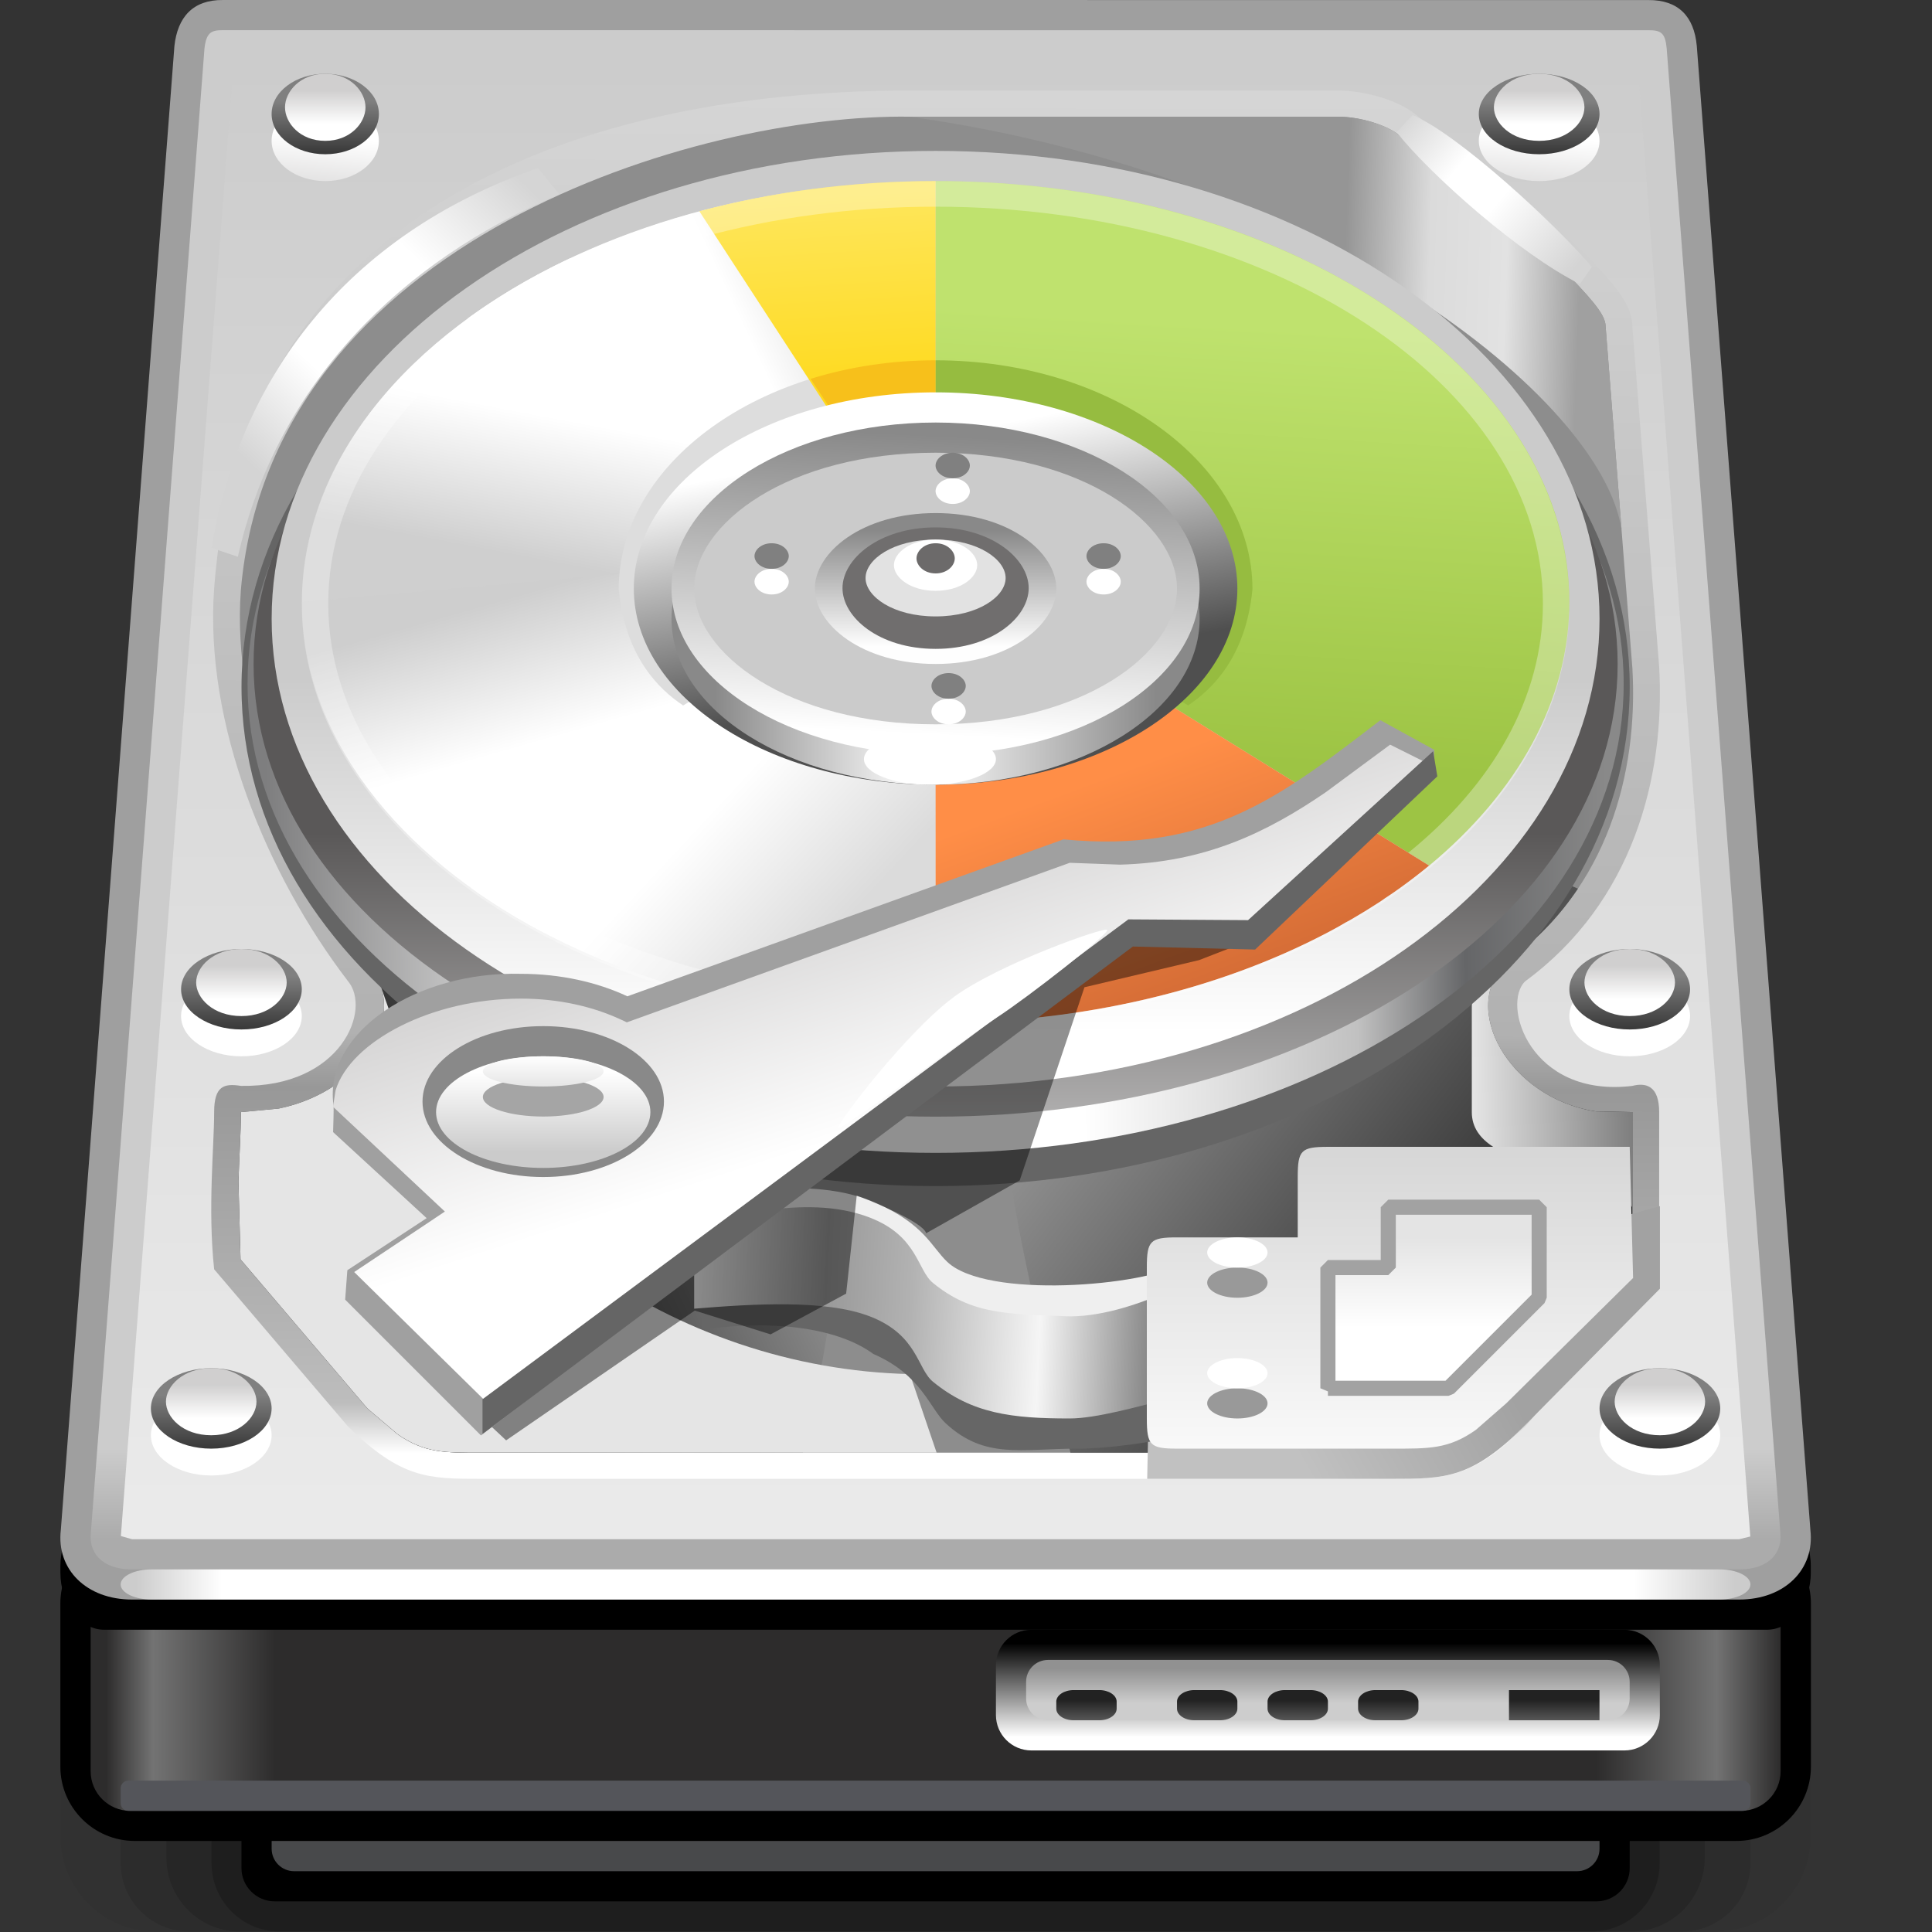 <?xml version="1.0" encoding="UTF-8" standalone="no"?>
<!-- Created with Inkscape (http://www.inkscape.org/) -->

<svg
   xmlns:dc="http://purl.org/dc/elements/1.1/"
   xmlns:cc="http://creativecommons.org/ns#"
   xmlns:rdf="http://www.w3.org/1999/02/22-rdf-syntax-ns#"
   xmlns:svg="http://www.w3.org/2000/svg"
   xmlns="http://www.w3.org/2000/svg"
   xmlns:sodipodi="http://sodipodi.sourceforge.net/DTD/sodipodi-0.dtd"
   xmlns:inkscape="http://www.inkscape.org/namespaces/inkscape"
   width="64"
   height="64"
   id="svg2"
   version="1.1"
   inkscape:version="0.48.3.1 r9886"
   sodipodi:docname="64.svg">
  <rect width="100%" height="100%" fill="#333333" stroke="none"/>
  <defs
     id="defs4">
    <linearGradient
       gradientTransform="matrix(0,-1,1,0,14.55,21.749)"
       y2="0"
       x2="0.75"
       y1="0"
       x1="0"
       gradientUnits="userSpaceOnUse"
       id="LinearGradient_54-6">
      <stop
         id="stop78981"
         stop-color="#ffffff"
         offset="0" />
      <stop
         id="stop78983"
         stop-color="#e5e5e5"
         offset="1" />
    </linearGradient>
    <linearGradient
       gradientTransform="matrix(0,-1,1,0,14.044,21.353)"
       y2="0"
       x2="1.984"
       y1="0"
       x1="0"
       gradientUnits="userSpaceOnUse"
       id="LinearGradient_53-9">
      <stop
         id="stop78976"
         stop-color="#ffffff"
         offset="0" />
      <stop
         id="stop78978"
         stop-color="#cbcbcb"
         offset="1" />
    </linearGradient>
    <linearGradient
       gradientTransform="translate(22.978,20.127)"
       y2="5.663"
       x2="-1.837"
       y1="0"
       x1="0"
       gradientUnits="userSpaceOnUse"
       id="LinearGradient_52-2">
      <stop
         id="stop78971"
         stop-color="#ffffff"
         offset="0" />
      <stop
         id="stop78973"
         stop-color="#d7d6d6"
         offset="1" />
    </linearGradient>
    <linearGradient
       gradientTransform="matrix(0.375,-0.927,0.937,0.351,27.772,28.198)"
       y2="0"
       x2="7.047"
       y1="0"
       x1="0"
       gradientUnits="userSpaceOnUse"
       id="LinearGradient_51-9">
      <stop
         id="stop78966"
         stop-color="#ff8e47"
         offset="0" />
      <stop
         id="stop78968"
         stop-color="#ce6733"
         offset="1" />
    </linearGradient>
    <linearGradient
       gradientTransform="matrix(0.375,-0.927,0.937,0.351,27.772,28.198)"
       y2="0"
       x2="7.047"
       y1="0"
       x1="0"
       gradientUnits="userSpaceOnUse"
       id="LinearGradient_50-9">
      <stop
         id="stop78961"
         stop-color="#ff8e47"
         offset="0" />
      <stop
         id="stop78963"
         stop-color="#ce6733"
         offset="1" />
    </linearGradient>
    <linearGradient
       gradientTransform="matrix(0,-1,1,0,24.001,34.817)"
       y2="0"
       x2="2.887"
       y1="0"
       x1="0"
       gradientUnits="userSpaceOnUse"
       id="LinearGradient_49-5">
      <stop
         id="stop78956"
         stop-color="#898989"
         offset="0" />
      <stop
         id="stop78958"
         stop-color="#fefefe"
         offset="1" />
    </linearGradient>
    <linearGradient
       gradientTransform="matrix(0.061,0.998,-0.999,0.05,25.374,29.661)"
       y2="0"
       x2="7.439"
       y1="0"
       x1="0"
       gradientUnits="userSpaceOnUse"
       id="LinearGradient_48-8">
      <stop
         id="stop78951"
         stop-color="#ffffff"
         offset="0" />
      <stop
         id="stop78953"
         stop-color="#898989"
         offset="1" />
    </linearGradient>
    <linearGradient
       gradientTransform="translate(18.507,31.386)"
       y2="0"
       x2="10.987"
       y1="0"
       x1="0"
       gradientUnits="userSpaceOnUse"
       id="LinearGradient_47-7">
      <stop
         id="stop78944"
         stop-color="#898989"
         offset="0" />
      <stop
         id="stop78946"
         stop-color="#ffffff"
         offset="0.461" />
      <stop
         id="stop78948"
         stop-color="#898989"
         offset="1" />
    </linearGradient>
    <linearGradient
       gradientTransform="matrix(0.235,-0.972,0.983,0.19,22.791,36.925)"
       y2="0"
       x2="6.082"
       y1="0"
       x1="0"
       gradientUnits="userSpaceOnUse"
       id="LinearGradient_46-21">
      <stop
         id="stop78939"
         stop-color="#ffffff"
         offset="0" />
      <stop
         id="stop78941"
         stop-color="#4f4f4f"
         offset="1" />
    </linearGradient>
    <linearGradient
       gradientTransform="matrix(0.066,-0.998,0.998,0.06,21.801,43.149)"
       y2="0"
       x2="5.589"
       y1="0"
       x1="0"
       gradientUnits="userSpaceOnUse"
       id="LinearGradient_45-22">
      <stop
         id="stop78934"
         stop-color="#fee65b"
         offset="0" />
      <stop
         id="stop78936"
         stop-color="#fed816"
         offset="1" />
    </linearGradient>
    <linearGradient
       gradientTransform="matrix(0.378,-0.926,0.938,0.347,27.665,28.506)"
       y2="0"
       x2="6.781"
       y1="0"
       x1="0"
       gradientUnits="userSpaceOnUse"
       id="LinearGradient_44-5">
      <stop
         id="stop78929"
         stop-color="#ff8e47"
         offset="0" />
      <stop
         id="stop78931"
         stop-color="#ce6733"
         offset="1" />
    </linearGradient>
    <linearGradient
       gradientTransform="matrix(-0.068,-0.998,0.998,-0.061,30.23,40.012)"
       y2="0"
       x2="10.833"
       y1="0"
       x1="0"
       gradientUnits="userSpaceOnUse"
       id="LinearGradient_43-8">
      <stop
         id="stop78924"
         stop-color="#bfe26e"
         offset="0" />
      <stop
         id="stop78926"
         stop-color="#9dc444"
         offset="1" />
    </linearGradient>
    <linearGradient
       gradientTransform="matrix(-0.763,0.646,-0.683,-0.732,23.634,27.11)"
       y2="0"
       x2="4.321"
       y1="0"
       x1="0"
       gradientUnits="userSpaceOnUse"
       id="LinearGradient_42-6">
      <stop
         id="stop78919"
         stop-color="#dbdbdb"
         offset="0" />
      <stop
         id="stop78921"
         stop-color="#ffffff"
         offset="1" />
    </linearGradient>
    <linearGradient
       gradientTransform="matrix(0.301,-0.954,0.962,0.275,13.007,33.039)"
       y2="0"
       x2="3.658"
       y1="0"
       x1="0"
       gradientUnits="userSpaceOnUse"
       id="LinearGradient_41-9">
      <stop
         id="stop78914"
         stop-color="#cecece"
         offset="0" />
      <stop
         id="stop78916"
         stop-color="#ffffff"
         offset="1" />
    </linearGradient>
    <linearGradient
       gradientTransform="matrix(-0.206,-0.979,0.983,-0.187,16.672,37.222)"
       y2="0"
       x2="3.562"
       y1="0"
       x1="0"
       gradientUnits="userSpaceOnUse"
       id="LinearGradient_40-6">
      <stop
         id="stop78909"
         stop-color="#ffffff"
         offset="0" />
      <stop
         id="stop78911"
         stop-color="#cfcfcf"
         offset="1" />
    </linearGradient>
    <linearGradient
       gradientTransform="matrix(0.921,0.389,-0.424,0.907,19.97,38.27)"
       y2="0"
       x2="3.579"
       y1="0"
       x1="0"
       gradientUnits="userSpaceOnUse"
       id="LinearGradient_39-4">
      <stop
         id="stop78904"
         stop-color="#ffffff"
         offset="0" />
      <stop
         id="stop78906"
         stop-color="#cbcbcb"
         offset="1" />
    </linearGradient>
    <linearGradient
       gradientTransform="matrix(0,1,-1,0,24.001,22.327)"
       y2="0"
       x2="8.786"
       y1="0"
       x1="0"
       gradientUnits="userSpaceOnUse"
       id="LinearGradient_38-0">
      <stop
         id="stop78899"
         stop-color="#ffffff"
         offset="0" />
      <stop
         id="stop78901"
         stop-color="#cbcbcb"
         offset="1" />
    </linearGradient>
    <linearGradient
       gradientTransform="matrix(0,1,-1,0,24.002,20.249)"
       y2="0"
       x2="7.03"
       y1="0"
       x1="0"
       gradientUnits="userSpaceOnUse"
       id="LinearGradient_37-8">
      <stop
         id="stop78894"
         stop-color="#afaeae"
         offset="0" />
      <stop
         id="stop78896"
         stop-color="#5a5858"
         offset="1" />
    </linearGradient>
    <linearGradient
       gradientTransform="matrix(1,0.013,-0.013,1,7.35,29.28)"
       y2="0"
       x2="33.304"
       y1="0"
       x1="0"
       gradientUnits="userSpaceOnUse"
       id="LinearGradient_36-0">
      <stop
         id="stop78879"
         stop-color="#7e7e7f"
         offset="0" />
      <stop
         id="stop78881"
         stop-color="#d5d5d5"
         offset="0.176" />
      <stop
         id="stop78883"
         stop-color="#ffffff"
         offset="0.27" />
      <stop
         id="stop78885"
         stop-color="#ffffff"
         offset="0.607" />
      <stop
         id="stop78887"
         stop-color="#c1c1c1"
         offset="0.812" />
      <stop
         id="stop78889"
         stop-color="#656668"
         offset="0.893" />
      <stop
         id="stop78891"
         stop-color="#898989"
         offset="1" />
    </linearGradient>
    <linearGradient
       gradientTransform="translate(36.75,17.249)"
       y2="-2.25"
       x2="0"
       y1="0"
       x1="0"
       gradientUnits="userSpaceOnUse"
       id="LinearGradient_35-7">
      <stop
         id="stop78874"
         stop-color="#e4e4e4"
         offset="0" />
      <stop
         id="stop78876"
         stop-color="#ffffff"
         offset="1" />
    </linearGradient>
    <linearGradient
       gradientTransform="translate(34.001,19.332)"
       y2="-7.333"
       x2="0"
       y1="0"
       x1="0"
       gradientUnits="userSpaceOnUse"
       id="LinearGradient_34-1">
      <stop
         id="stop78869"
         stop-color="#d7d7d7"
         offset="0" />
      <stop
         id="stop78871"
         stop-color="#f9f9f9"
         offset="1" />
    </linearGradient>
    <linearGradient
       gradientTransform="matrix(0.999,-0.032,0.048,0.999,17.634,15.98)"
       y2="0"
       x2="11.965"
       y1="0"
       x1="0"
       gradientUnits="userSpaceOnUse"
       id="LinearGradient_33-3">
      <stop
         id="stop78858"
         stop-color="#ffffff"
         offset="0" />
      <stop
         id="stop78860"
         stop-color="#999999"
         offset="0.303" />
      <stop
         id="stop78862"
         stop-color="#b2b2b2"
         offset="0.483" />
      <stop
         id="stop78864"
         stop-color="#f5f5f5"
         offset="0.752" />
      <stop
         id="stop78866"
         stop-color="#7f7f7f"
         offset="1" />
    </linearGradient>
    <linearGradient
       gradientTransform="matrix(0.866,0.501,-0.492,0.871,33.334,11.249)"
       y2="0"
       x2="5.391"
       y1="0"
       x1="0"
       gradientUnits="userSpaceOnUse"
       id="LinearGradient_32-5">
      <stop
         id="stop78853"
         stop-color="#c1c1c1"
         offset="0" />
      <stop
         id="stop78855"
         stop-color="#a2a2a2"
         offset="1" />
    </linearGradient>
    <linearGradient
       gradientTransform="translate(41.25,21.749)"
       y2="-0.085"
       x2="-3.924"
       y1="0"
       x1="0"
       gradientUnits="userSpaceOnUse"
       id="LinearGradient_31-8">
      <stop
         id="stop78848"
         stop-color="#7f7f7f"
         offset="0" />
      <stop
         id="stop78850"
         stop-color="#e5e5e5"
         offset="1" />
    </linearGradient>
    <linearGradient
       gradientTransform="matrix(-0.806,0.592,-0.608,-0.794,39.987,15.155)"
       y2="0"
       x2="13.199"
       y1="0"
       x1="0"
       gradientUnits="userSpaceOnUse"
       id="LinearGradient_30-4">
      <stop
         id="stop78843"
         stop-color="#171717"
         offset="0" />
      <stop
         id="stop78845"
         stop-color="#8d8d8d"
         offset="1" />
    </linearGradient>
    <linearGradient
       gradientTransform="matrix(0.779,-0.626,0.643,0.766,35.547,45.05)"
       y2="0"
       x2="5.716"
       y1="0"
       x1="0"
       gradientUnits="userSpaceOnUse"
       id="LinearGradient_29-5">
      <stop
         id="stop78834"
         stop-color="#d5d5d5"
         offset="0" />
      <stop
         id="stop78836"
         stop-color="#ffffff"
         offset="0.33" />
      <stop
         id="stop78838"
         stop-color="#ffffff"
         offset="0.558" />
      <stop
         id="stop78840"
         stop-color="#d4d4d4"
         offset="1" />
    </linearGradient>
    <linearGradient
       gradientTransform="matrix(0.999,-0.033,0.035,0.999,34.193,42.242)"
       y2="0"
       x2="5.855"
       y1="0"
       x1="0"
       gradientUnits="userSpaceOnUse"
       id="LinearGradient_28-62">
      <stop
         id="stop78825"
         stop-color="#959595"
         offset="0" />
      <stop
         id="stop78827"
         stop-color="#dbdbdb"
         offset="0.359" />
      <stop
         id="stop78829"
         stop-color="#e2e2e2"
         offset="0.687" />
      <stop
         id="stop78831"
         stop-color="#a0a0a0"
         offset="1" />
    </linearGradient>
    <linearGradient
       gradientTransform="matrix(0.911,0.412,-0.427,0.905,9.397,19.061)"
       y2="0"
       x2="9.486"
       y1="0"
       x1="0"
       gradientUnits="userSpaceOnUse"
       id="LinearGradient_27-09">
      <stop
         id="stop78820"
         stop-color="#171717"
         offset="0" />
      <stop
         id="stop78822"
         stop-color="#8d8d8d"
         offset="1" />
    </linearGradient>
    <linearGradient
       gradientTransform="matrix(-0.705,-0.709,0.724,-0.69,14.198,43.055)"
       y2="0"
       x2="9.761"
       y1="0"
       x1="0"
       gradientUnits="userSpaceOnUse"
       id="LinearGradient_26-51">
      <stop
         id="stop78811"
         stop-color="#d5d5d5"
         offset="0" />
      <stop
         id="stop78813"
         stop-color="#ffffff"
         offset="0.33" />
      <stop
         id="stop78815"
         stop-color="#ffffff"
         offset="0.707" />
      <stop
         id="stop78817"
         stop-color="#d4d4d4"
         offset="1" />
    </linearGradient>
    <linearGradient
       gradientTransform="matrix(0.002,1,-1,0.002,25.938,11.852)"
       y2="0"
       x2="33.783"
       y1="0"
       x1="0"
       gradientUnits="userSpaceOnUse"
       id="LinearGradient_25-83">
      <stop
         id="stop78800"
         stop-color="#ffffff"
         offset="0" />
      <stop
         id="stop78802"
         stop-color="#bdbdbd"
         offset="3.63838709890842E-02" />
      <stop
         id="stop78804"
         stop-color="#989898"
         offset="0.269" />
      <stop
         id="stop78806"
         stop-color="#b1b1b1"
         offset="0.309" />
      <stop
         id="stop78808"
         stop-color="#d5d5d5"
         offset="1" />
    </linearGradient>
    <linearGradient
       gradientTransform="matrix(0,1,-1,0,42.001,12.749)"
       y2="0"
       x2="0.833"
       y1="0"
       x1="0"
       gradientUnits="userSpaceOnUse"
       id="LinearGradient_24-39">
      <stop
         id="stop78795"
         stop-color="#ffffff"
         offset="0" />
      <stop
         id="stop78797"
         stop-color="#d0cfcf"
         offset="1" />
    </linearGradient>
    <linearGradient
       gradientTransform="matrix(0,1,-1,0,42.001,11.999)"
       y2="0"
       x2="1.333"
       y1="0"
       x1="0"
       gradientUnits="userSpaceOnUse"
       id="LinearGradient_23-86">
      <stop
         id="stop78790"
         stop-color="#383838"
         offset="0" />
      <stop
         id="stop78792"
         stop-color="#808080"
         offset="1" />
    </linearGradient>
    <linearGradient
       gradientTransform="matrix(0,1,-1,0,5.999,12.749)"
       y2="0"
       x2="0.833"
       y1="0"
       x1="0"
       gradientUnits="userSpaceOnUse"
       id="LinearGradient_22-42">
      <stop
         id="stop78785"
         stop-color="#ffffff"
         offset="0" />
      <stop
         id="stop78787"
         stop-color="#d0cfcf"
         offset="1" />
    </linearGradient>
    <linearGradient
       gradientTransform="matrix(0,1,-1,0,5.999,11.999)"
       y2="0"
       x2="1.333"
       y1="0"
       x1="0"
       gradientUnits="userSpaceOnUse"
       id="LinearGradient_21-12">
      <stop
         id="stop78780"
         stop-color="#383838"
         offset="0" />
      <stop
         id="stop78782"
         stop-color="#808080"
         offset="1" />
    </linearGradient>
    <linearGradient
       gradientTransform="matrix(0,1,-1,0,39,44.916)"
       y2="0"
       x2="0.833"
       y1="0"
       x1="0"
       gradientUnits="userSpaceOnUse"
       id="LinearGradient_20-3076">
      <stop
         id="stop78775"
         stop-color="#ffffff"
         offset="0" />
      <stop
         id="stop78777"
         stop-color="#d0cfcf"
         offset="1" />
    </linearGradient>
    <linearGradient
       gradientTransform="matrix(0,1,-1,0,39,44.166)"
       y2="0"
       x2="1.333"
       y1="0"
       x1="0"
       gradientUnits="userSpaceOnUse"
       id="LinearGradient_19-97">
      <stop
         id="stop78770"
         stop-color="#383838"
         offset="0" />
      <stop
         id="stop78772"
         stop-color="#808080"
         offset="1" />
    </linearGradient>
    <linearGradient
       gradientTransform="matrix(0.091,0.996,-0.997,0.083,38.979,42.827)"
       y2="0"
       x2="1.776"
       y1="0"
       x1="0"
       gradientUnits="userSpaceOnUse"
       id="LinearGradient_18-880">
      <stop
         id="stop78765"
         stop-color="#d4d3d3"
         offset="0" />
      <stop
         id="stop78767"
         stop-color="#ffffff"
         offset="1" />
    </linearGradient>
    <linearGradient
       gradientTransform="matrix(0,1,-1,0,41.25,23.166)"
       y2="0"
       x2="0.833"
       y1="0"
       x1="0"
       gradientUnits="userSpaceOnUse"
       id="LinearGradient_17-498">
      <stop
         id="stop78760"
         stop-color="#ffffff"
         offset="0" />
      <stop
         id="stop78762"
         stop-color="#d0cfcf"
         offset="1" />
    </linearGradient>
    <linearGradient
       gradientTransform="matrix(0,1,-1,0,41.25,22.416)"
       y2="0"
       x2="1.333"
       y1="0"
       x1="0"
       gradientUnits="userSpaceOnUse"
       id="LinearGradient_16-737">
      <stop
         id="stop78755"
         stop-color="#383838"
         offset="0" />
      <stop
         id="stop78757"
         stop-color="#808080"
         offset="1" />
    </linearGradient>
    <linearGradient
       gradientTransform="matrix(0,1,-1,0,6.75,23.166)"
       y2="0"
       x2="0.833"
       y1="0"
       x1="0"
       gradientUnits="userSpaceOnUse"
       id="LinearGradient_15-329">
      <stop
         id="stop78750"
         stop-color="#ffffff"
         offset="0" />
      <stop
         id="stop78752"
         stop-color="#d0cfcf"
         offset="1" />
    </linearGradient>
    <linearGradient
       gradientTransform="matrix(0,1,-1,0,6.75,22.416)"
       y2="0"
       x2="1.333"
       y1="0"
       x1="0"
       gradientUnits="userSpaceOnUse"
       id="LinearGradient_14-505">
      <stop
         id="stop78745"
         stop-color="#383838"
         offset="0" />
      <stop
         id="stop78747"
         stop-color="#808080"
         offset="1" />
    </linearGradient>
    <linearGradient
       gradientTransform="matrix(0,1,-1,0,8.833,44.916)"
       y2="0"
       x2="0.833"
       y1="0"
       x1="0"
       gradientUnits="userSpaceOnUse"
       id="LinearGradient_13-38">
      <stop
         id="stop78740"
         stop-color="#ffffff"
         offset="0" />
      <stop
         id="stop78742"
         stop-color="#d0cfcf"
         offset="1" />
    </linearGradient>
    <linearGradient
       gradientTransform="translate(8.833,44.166)"
       y2="1.333"
       x2="0"
       y1="0"
       x1="0"
       gradientUnits="userSpaceOnUse"
       id="LinearGradient_12-42">
      <stop
         id="stop78735"
         stop-color="#383838"
         offset="0" />
      <stop
         id="stop78737"
         stop-color="#808080"
         offset="1" />
    </linearGradient>
    <linearGradient
       gradientTransform="matrix(0.081,0.997,-0.996,0.093,8.814,42.827)"
       y2="0"
       x2="1.774"
       y1="0"
       x1="0"
       gradientUnits="userSpaceOnUse"
       id="LinearGradient_11-052">
      <stop
         id="stop78730"
         stop-color="#d4d3d3"
         offset="0" />
      <stop
         id="stop78732"
         stop-color="#ffffff"
         offset="1" />
    </linearGradient>
    <linearGradient
       gradientTransform="translate(4.128,8.625)"
       y2="0"
       x2="39.743"
       y1="0"
       x1="0"
       gradientUnits="userSpaceOnUse"
       id="LinearGradient_10-426">
      <stop
         id="stop78721"
         stop-color="#cccccc"
         offset="0" />
      <stop
         id="stop78723"
         stop-color="#ffffff"
         offset="5.35826943814754E-02" />
      <stop
         id="stop78725"
         stop-color="#ffffff"
         offset="0.937" />
      <stop
         id="stop78727"
         stop-color="#cccccc"
         offset="1" />
    </linearGradient>
    <linearGradient
       gradientTransform="translate(25.5,10.499)"
       y2="36"
       x2="0"
       y1="0"
       x1="0"
       gradientUnits="userSpaceOnUse"
       id="LinearGradient_9-90">
      <stop
         id="stop78716"
         stop-color="#eaeaea"
         offset="0" />
      <stop
         id="stop78718"
         stop-color="#cccccc"
         offset="1" />
    </linearGradient>
    <linearGradient
       gradientTransform="translate(27,9.749)"
       y2="2.25"
       x2="0"
       y1="0"
       x1="0"
       gradientUnits="userSpaceOnUse"
       id="LinearGradient_8-015">
      <stop
         id="stop78711"
         stop-color="#ababab"
         offset="0" />
      <stop
         id="stop78713"
         stop-color="#cccccc"
         offset="1" />
    </linearGradient>
    <linearGradient
       gradientTransform="matrix(0,-1,1,0,39.534,5.747)"
       y2="0"
       x2="0.498"
       y1="0"
       x1="0"
       gradientUnits="userSpaceOnUse"
       id="LinearGradient_7-142">
      <stop
         id="stop78706"
         stop-color="#222222"
         offset="0" />
      <stop
         id="stop78708"
         stop-color="#565656"
         offset="1" />
    </linearGradient>
    <linearGradient
       gradientTransform="matrix(0,-1,1,0,35.357,5.748)"
       y2="0"
       x2="0.498"
       y1="0"
       x1="0"
       gradientUnits="userSpaceOnUse"
       id="LinearGradient_6-053">
      <stop
         id="stop78701"
         stop-color="#222222"
         offset="0" />
      <stop
         id="stop78703"
         stop-color="#565656"
         offset="1" />
    </linearGradient>
    <linearGradient
       gradientTransform="matrix(0,-1,1,0,33.107,5.748)"
       y2="0"
       x2="0.498"
       y1="0"
       x1="0"
       gradientUnits="userSpaceOnUse"
       id="LinearGradient_5-09">
      <stop
         id="stop78696"
         stop-color="#222222"
         offset="0" />
      <stop
         id="stop78698"
         stop-color="#565656"
         offset="1" />
    </linearGradient>
    <linearGradient
       gradientTransform="matrix(0,-1,1,0,30.857,5.748)"
       y2="0"
       x2="0.498"
       y1="0"
       x1="0"
       gradientUnits="userSpaceOnUse"
       id="LinearGradient_4-716">
      <stop
         id="stop78691"
         stop-color="#222222"
         offset="0" />
      <stop
         id="stop78693"
         stop-color="#565656"
         offset="1" />
    </linearGradient>
    <linearGradient
       gradientTransform="matrix(0,-1,1,0,27.857,5.748)"
       y2="0"
       x2="0.498"
       y1="0"
       x1="0"
       gradientUnits="userSpaceOnUse"
       id="LinearGradient_3-83">
      <stop
         id="stop78686"
         stop-color="#222222"
         offset="0" />
      <stop
         id="stop78688"
         stop-color="#565656"
         offset="1" />
    </linearGradient>
    <linearGradient
       gradientTransform="matrix(0,-1,1,0,32.878,6.533)"
       y2="0"
       x2="0.856"
       y1="0"
       x1="0"
       gradientUnits="userSpaceOnUse"
       id="LinearGradient_2-15">
      <stop
         id="stop78681"
         stop-color="#919191"
         offset="0" />
      <stop
         id="stop78683"
         stop-color="#cdcdcd"
         offset="1" />
    </linearGradient>
    <linearGradient
       gradientTransform="matrix(0,-1,1,0,33.932,7.164)"
       y2="0"
       x2="2.332"
       y1="0"
       x1="0"
       gradientUnits="userSpaceOnUse"
       id="LinearGradient_1-835">
      <stop
         id="stop78676"
         stop-color="#000000"
         offset="0" />
      <stop
         id="stop78678"
         stop-color="#ffffff"
         offset="1" />
    </linearGradient>
    <linearGradient
       gradientTransform="translate(3.383,4.874)"
       y2="0"
       x2="41.617"
       y1="0"
       x1="0"
       gradientUnits="userSpaceOnUse"
       id="LinearGradient-50">
      <stop
         id="stop78663"
         stop-color="#2d2c2c"
         offset="0" />
      <stop
         id="stop78665"
         stop-color="#737373"
         offset="0.028" />
      <stop
         id="stop78667"
         stop-color="#2d2c2c"
         offset="0.101" />
      <stop
         id="stop78669"
         stop-color="#2d2c2c"
         offset="0.89" />
      <stop
         id="stop78671"
         stop-color="#737373"
         offset="0.962" />
      <stop
         id="stop78673"
         stop-color="#2d2c2c"
         offset="1" />
    </linearGradient>
  </defs>
  <sodipodi:namedview
     id="base"
     pagecolor="#ffffff"
     bordercolor="#666666"
     borderopacity="1.0"
     inkscape:pageopacity="0.0"
     inkscape:pageshadow="2"
     inkscape:zoom="4.814789"
     inkscape:cx="34.756303"
     inkscape:cy="35.151261"
     inkscape:document-units="px"
     inkscape:current-layer="layer1"
     showgrid="false"
     inkscape:snap-page="true"
     inkscape:snap-grids="false"
     inkscape:snap-to-guides="false"
     inkscape:window-width="901"
     inkscape:window-height="665"
     inkscape:window-x="520"
     inkscape:window-y="200"
     inkscape:window-maximized="0">
    <inkscape:grid
       type="xygrid"
       id="grid11920"
       empspacing="5"
       visible="true"
       enabled="true"
       snapvisiblegridlinesonly="true" />
  </sodipodi:namedview>
  <g
     inkscape:label="Layer 1"
     inkscape:groupmode="layer"
     id="layer1"
     transform="translate(0,-988.362)">
    <g
       style="fill-rule:evenodd;stroke-width:0.501;stroke-linejoin:bevel;overflow:visible"
       id="g79456"
       transform="matrix(1.333,0,0,1.333,-1,988.361)">
      <g
         transform="scale(1,-1)"
         font-size="16"
         id="Document"
         style="font-size:16px;fill:none;stroke:#000000;font-family:Times New Roman">
        <g
           transform="translate(0,-48)"
           id="Spread">
          <g
             id="MouseOff">
            <g
               id="Group"
               style="stroke-linejoin:miter">
              <g
                 stroke-miterlimit="79.84"
                 id="Group_1"
                 style="fill:#000000;stroke:none">
                <path
                   id="path78990"
                   d="m 2.251,6.967 0,-4.601 C 2.251,1.061 3.3,0 4.59,0 l 38.821,0 c 1.29,0 2.339,1.061 2.339,2.366 l 0,4.601 c 0,1.305 -1.049,2.366 -2.339,2.366 l -38.821,0 C 3.3,9.333 2.251,8.272 2.251,6.967 z"
                   inkscape:connector-curvature="0"
                   style="fill-opacity:0.035;marker-start:none;marker-end:none" />
                <path
                   id="path78992"
                   d="m 3.751,7.633 0,-5.933 C 3.751,0.762 4.513,0 5.451,0 L 42.55,0 c 0.938,0 1.7,0.762 1.7,1.7 l 0,5.933 c 0,0.938 -0.762,1.7 -1.7,1.7 l -37.099,0 c -0.938,0 -1.7,-0.762 -1.7,-1.7 z"
                   inkscape:connector-curvature="0"
                   style="fill-opacity:0.11;marker-start:none;marker-end:none" />
                <path
                   id="path78994"
                   d="m 4.887,7.499 0,-5.665 C 4.887,0.823 5.7,0 6.7,0 l 34.601,0 c 1,0 1.813,0.823 1.813,1.834 l 0,5.665 c 0,1.011 -0.813,1.834 -1.813,1.834 l -34.601,0 c -1,0 -1.813,-0.823 -1.813,-1.834 z"
                   inkscape:connector-curvature="0"
                   style="fill-opacity:0.145;marker-start:none;marker-end:none" />
                <path
                   id="path78996"
                   d="m 6.006,7.632 0,-5.931 C 6.006,0.763 6.76,0 7.688,0 l 32.626,0 c 0.927,0 1.681,0.763 1.681,1.701 l 0,5.931 c 0,0.938 -0.754,1.701 -1.681,1.701 l -32.626,0 C 6.76,9.333 6.006,8.57 6.006,7.632 z"
                   inkscape:connector-curvature="0"
                   style="fill-opacity:0.2;marker-start:none;marker-end:none" />
              </g>
              <g
                 stroke-miterlimit="79.84"
                 id="Group_2"
                 style="stroke:none">
                <path
                   id="path78999"
                   d="m 6.751,3.175 0,-1.601 c 0,-0.455 0.37,-0.825 0.825,-0.825 l 32.849,0 c 0.455,0 0.825,0.37 0.825,0.825 l 0,1.601 C 41.25,3.63 40.88,4 40.425,4 L 7.576,4 C 7.121,4 6.751,3.63 6.751,3.175 z"
                   inkscape:connector-curvature="0"
                   style="fill:#000000;marker-start:none;marker-end:none" />
                <path
                   id="path79001"
                   d="m 7.501,3.441 0,-1.385 c 0,-0.308 0.25,-0.558 0.558,-0.558 l 31.883,0 c 0.308,0 0.558,0.25 0.558,0.558 l 0,1.385 c 0,0.308 -0.25,0.558 -0.558,0.558 l -31.883,0 c -0.308,0 -0.558,-0.25 -0.558,-0.558 z"
                   inkscape:connector-curvature="0"
                   style="fill:#48494b;marker-start:none;marker-end:none" />
                <path
                   id="path79003"
                   d="m 2.25,8.15 0,-4.051 C 2.25,3.079 3.079,2.25 4.099,2.25 l 39.805,0 c 1.02,0 1.849,0.829 1.849,1.849 l 0,4.051 c 0,1.02 -0.829,1.849 -1.849,1.849 l -39.805,0 C 3.079,9.999 2.25,9.17 2.25,8.15 z"
                   inkscape:connector-curvature="0"
                   style="fill:#000000;marker-start:none;marker-end:none" />
                <path
                   style="fill:url(#LinearGradient-50);marker-start:none;marker-end:none"
                   id="path79005"
                   d="m 3.003,9.889 0,-5.907 c 0,-0.543 0.441,-0.984 0.984,-0.984 l 40.029,0 C 44.559,2.998 45,3.439 45,3.982 l 0,5.907 c 0,0.543 -0.441,0.984 -0.984,0.984 l -40.029,0 c -0.543,0 -0.984,-0.441 -0.984,-0.984 z"
                   inkscape:connector-curvature="0" />
                <path
                   id="path79007"
                   d="m 2.251,8.922 0,0.154 c 0,0.784 0.487,1.423 1.088,1.423 l 41.324,0 c 0.6,0 1.087,-0.639 1.087,-1.423 l 0,-0.154 c 0,-0.783 -0.487,-1.423 -1.087,-1.423 l -41.324,0 c -0.601,0 -1.088,0.64 -1.088,1.423 z"
                   inkscape:connector-curvature="0"
                   style="fill:#000000;marker-start:none;marker-end:none" />
                <path
                   style="fill:url(#LinearGradient_1-835);marker-start:none;marker-end:none"
                   id="path79009"
                   d="m 25.5,6.618 0,-1.239 c 0,-0.485 0.395,-0.88 0.88,-0.88 l 14.739,0 c 0.485,0 0.88,0.395 0.88,0.88 l 0,1.239 c 0,0.485 -0.395,0.88 -0.88,0.88 l -14.739,0 c -0.485,0 -0.88,-0.395 -0.88,-0.88 z"
                   inkscape:connector-curvature="0" />
                <path
                   style="fill:url(#LinearGradient_2-15);marker-start:none;marker-end:none"
                   id="path79011"
                   d="m 26.25,6.206 0,-0.415 c 0,-0.299 0.243,-0.542 0.542,-0.542 l 13.915,0 c 0.299,0 0.542,0.243 0.542,0.542 l 0,0.415 c 0,0.299 -0.243,0.542 -0.542,0.542 l -13.915,0 c -0.299,0 -0.542,-0.243 -0.542,-0.542 z"
                   inkscape:connector-curvature="0" />
                <path
                   style="fill:url(#LinearGradient_3-83);marker-start:none;marker-end:none"
                   id="path79013"
                   d="m 27,5.536 0,0.177 c 0,0.157 0.193,0.286 0.432,0.286 l 0.637,0 c 0.238,0 0.431,-0.129 0.431,-0.286 l 0,-0.177 c 0,-0.158 -0.193,-0.287 -0.431,-0.287 l -0.637,0 C 27.193,5.249 27,5.378 27,5.536 z"
                   inkscape:connector-curvature="0" />
                <path
                   id="path79015"
                   d="m 3.75,3.561 0,-0.375 c 0,-0.103 0.085,-0.188 0.188,-0.188 l 40.125,0 c 0.103,0 0.188,0.085 0.188,0.188 l 0,0.375 c 0,0.103 -0.085,0.188 -0.188,0.188 l -40.125,0 C 3.835,3.749 3.75,3.664 3.75,3.561 z"
                   inkscape:connector-curvature="0"
                   style="fill:#54555a;marker-start:none;marker-end:none" />
                <path
                   style="fill:url(#LinearGradient_4-716);marker-start:none;marker-end:none"
                   id="path79017"
                   d="m 30,5.536 0,0.177 c 0,0.157 0.193,0.286 0.432,0.286 l 0.637,0 c 0.238,0 0.431,-0.129 0.431,-0.286 l 0,-0.177 c 0,-0.158 -0.193,-0.287 -0.431,-0.287 l -0.637,0 C 30.193,5.249 30,5.378 30,5.536 z"
                   inkscape:connector-curvature="0" />
                <path
                   style="fill:url(#LinearGradient_5-09);marker-start:none;marker-end:none"
                   id="path79019"
                   d="m 32.25,5.536 0,0.177 c 0,0.157 0.193,0.286 0.432,0.286 l 0.637,0 c 0.238,0 0.431,-0.129 0.431,-0.286 l 0,-0.177 c 0,-0.158 -0.193,-0.287 -0.431,-0.287 l -0.637,0 c -0.239,0 -0.432,0.129 -0.432,0.287 z"
                   inkscape:connector-curvature="0" />
                <path
                   style="fill:url(#LinearGradient_6-053);marker-start:none;marker-end:none"
                   id="path79021"
                   d="m 34.5,5.536 0,0.177 c 0,0.157 0.193,0.286 0.432,0.286 l 0.637,0 C 35.807,5.999 36,5.87 36,5.713 L 36,5.536 C 36,5.378 35.807,5.249 35.569,5.249 l -0.637,0 c -0.239,0 -0.432,0.129 -0.432,0.287 z"
                   inkscape:connector-curvature="0" />
                <path
                   style="fill:url(#LinearGradient_7-142);marker-start:none;marker-end:none"
                   id="path79023"
                   d="m 38.25,5.998 0,-0.749 2.249,0 0,0.749 -2.249,0 z"
                   inkscape:connector-curvature="0" />
              </g>
              <g
                 id="Group_3"
                 style="stroke:none">
                <path
                   id="path79026"
                   stroke-miterlimit="79.84"
                   d="m 4.03,8.249 c -1.13,0 -1.884,0.75 -1.768,1.73 L 5.085,46.86 c 0.078,0.705 0.453,1.147 1.206,1.139 l 21.477,0 0,-0.001 13.942,0 c 0.743,0.005 1.138,-0.399 1.207,-1.139 L 45.74,9.979 c 0.115,-0.98 -0.639,-1.73 -1.769,-1.73 l -39.941,0 z"
                   inkscape:connector-curvature="0"
                   style="fill:#9f9f9f;stroke-width:0.162;marker-start:none;marker-end:none" />
                <path
                   style="fill:url(#LinearGradient_8-015);stroke-width:0.162;marker-start:none;marker-end:none"
                   id="path79028"
                   stroke-miterlimit="79.84"
                   d="M 3.008,9.906 5.831,46.79 c 0.044,0.393 0.163,0.462 0.455,0.459 l 21.481,-0.001 13.945,0 c 0.315,0.002 0.421,-0.064 0.457,-0.453 L 44.993,9.906 C 45.046,9.454 44.755,8.999 43.971,8.999 l -39.941,0 c -0.786,0 -1.075,0.455 -1.022,0.907 z"
                   inkscape:connector-curvature="0" />
                <path
                   style="fill:url(#LinearGradient_9-90);stroke-width:0.162;marker-start:none;marker-end:none"
                   id="path79030"
                   stroke-miterlimit="79.84"
                   d="m 4.03,9.749 -0.276,0.078 2.807,36.671 34.878,0 2.808,-36.682 -0.276,-0.067 -39.941,0 z"
                   inkscape:connector-curvature="0" />
                <path
                   style="fill:url(#LinearGradient_10-426);stroke-width:0.162;marker-start:none;marker-end:none"
                   id="path79032"
                   stroke-miterlimit="79.84"
                   d="m 3.749,8.625 0,-10e-4 C 3.749,8.418 4.094,8.25 4.518,8.25 l 38.963,0 c 0.424,0 0.769,0.168 0.769,0.374 l 0,10e-4 c 0,0.206 -0.345,0.374 -0.769,0.374 l -38.963,0 C 4.094,8.999 3.749,8.831 3.749,8.625 z"
                   inkscape:connector-curvature="0" />
                <g
                   stroke-miterlimit="79.84"
                   id="Group_4">
                  <path
                     style="fill:url(#LinearGradient_11-052);marker-start:none;marker-end:none"
                     id="path79035"
                     d="m 8.833,45.499 c 0.736,0 1.333,-0.448 1.333,-1 0,-0.552 -0.597,-1 -1.333,-1 -0.736,0 -1.333,0.448 -1.333,1 0,0.552 0.597,1 1.333,1 z"
                     inkscape:connector-curvature="0" />
                  <g
                     id="Group_5">
                    <path
                       style="fill:url(#LinearGradient_12-42);marker-start:none;marker-end:none"
                       id="path79038"
                       d="m 8.833,46.166 c 0.736,0 1.333,-0.448 1.333,-1 0,-0.552 -0.597,-1 -1.333,-1 -0.736,0 -1.333,0.448 -1.333,1 0,0.552 0.597,1 1.333,1 z"
                       inkscape:connector-curvature="0" />
                    <path
                       style="fill:url(#LinearGradient_13-38);marker-start:none;marker-end:none"
                       id="path79040"
                       d="m 7.833,45.333 c 0,0.39 0.379,0.833 1,0.833 0.633,0 1,-0.452 1,-0.833 0,-0.391 -0.38,-0.834 -1,-0.834 -0.634,0 -1,0.452 -1,0.834 z"
                       inkscape:connector-curvature="0" />
                  </g>
                </g>
                <g
                   stroke-miterlimit="79.84"
                   id="Group_6">
                  <path
                     id="path79043"
                     d="m 6.75,23.749 c 0.828,0 1.5,-0.448 1.5,-1 0,-0.552 -0.672,-1 -1.5,-1 -0.828,0 -1.5,0.448 -1.5,1 0,0.552 0.672,1 1.5,1 z"
                     inkscape:connector-curvature="0"
                     style="fill:#ffffff;marker-start:none;marker-end:none" />
                  <g
                     id="Group_7">
                    <path
                       style="fill:url(#LinearGradient_14-505);marker-start:none;marker-end:none"
                       id="path79046"
                       d="m 6.75,24.416 c 0.828,0 1.5,-0.448 1.5,-1 0,-0.552 -0.672,-1 -1.5,-1 -0.828,0 -1.5,0.448 -1.5,1 0,0.552 0.672,1 1.5,1 z"
                       inkscape:connector-curvature="0" />
                    <path
                       style="fill:url(#LinearGradient_15-329);marker-start:none;marker-end:none"
                       id="path79048"
                       d="m 5.625,23.583 c 0,0.389 0.426,0.833 1.125,0.833 0.712,0 1.125,-0.453 1.125,-0.833 0,-0.391 -0.427,-0.834 -1.125,-0.834 -0.713,0 -1.125,0.451 -1.125,0.834 z"
                       inkscape:connector-curvature="0" />
                  </g>
                </g>
                <g
                   stroke-miterlimit="79.84"
                   id="Group_8">
                  <path
                     id="path79051"
                     d="m 41.25,23.749 c 0.828,0 1.5,-0.448 1.5,-1 0,-0.552 -0.672,-1 -1.5,-1 -0.828,0 -1.5,0.448 -1.5,1 0,0.552 0.672,1 1.5,1 z"
                     inkscape:connector-curvature="0"
                     style="fill:#ffffff;marker-start:none;marker-end:none" />
                  <g
                     id="Group_9">
                    <path
                       style="fill:url(#LinearGradient_16-737);marker-start:none;marker-end:none"
                       id="path79054"
                       d="m 41.25,24.416 c 0.828,0 1.5,-0.448 1.5,-1 0,-0.552 -0.672,-1 -1.5,-1 -0.828,0 -1.5,0.448 -1.5,1 0,0.552 0.672,1 1.5,1 z"
                       inkscape:connector-curvature="0" />
                    <path
                       style="fill:url(#LinearGradient_17-498);marker-start:none;marker-end:none"
                       id="path79056"
                       d="m 40.125,23.583 c 0,0.389 0.426,0.833 1.125,0.833 0.712,0 1.125,-0.453 1.125,-0.833 0,-0.391 -0.427,-0.834 -1.125,-0.834 -0.713,0 -1.125,0.451 -1.125,0.834 z"
                       inkscape:connector-curvature="0" />
                  </g>
                </g>
                <g
                   stroke-miterlimit="79.84"
                   id="Group_10">
                  <path
                     style="fill:url(#LinearGradient_18-880);marker-start:none;marker-end:none"
                     id="path79059"
                     d="m 39,45.499 c 0.828,0 1.5,-0.448 1.5,-1 0,-0.552 -0.672,-1 -1.5,-1 -0.828,0 -1.5,0.448 -1.5,1 0,0.552 0.672,1 1.5,1 z"
                     inkscape:connector-curvature="0" />
                  <g
                     id="Group_11">
                    <path
                       style="fill:url(#LinearGradient_19-97);marker-start:none;marker-end:none"
                       id="path79062"
                       d="m 39,46.166 c 0.828,0 1.5,-0.448 1.5,-1 0,-0.552 -0.672,-1 -1.5,-1 -0.828,0 -1.5,0.448 -1.5,1 0,0.552 0.672,1 1.5,1 z"
                       inkscape:connector-curvature="0" />
                    <path
                       style="fill:url(#LinearGradient_20-3076);marker-start:none;marker-end:none"
                       id="path79064"
                       d="m 37.875,45.333 c 0,0.39 0.426,0.833 1.125,0.833 0.712,0 1.125,-0.452 1.125,-0.833 0,-0.391 -0.427,-0.834 -1.125,-0.834 -0.713,0 -1.125,0.452 -1.125,0.834 z"
                       inkscape:connector-curvature="0" />
                  </g>
                </g>
                <g
                   stroke-miterlimit="79.84"
                   id="Group_12">
                  <path
                     id="path79067"
                     d="m 6,13.332 c 0.828,0 1.5,-0.448 1.5,-1 0,-0.552 -0.672,-1 -1.5,-1 -0.828,0 -1.5,0.448 -1.5,1 0,0.552 0.672,1 1.5,1 z"
                     inkscape:connector-curvature="0"
                     style="fill:#ffffff;marker-start:none;marker-end:none" />
                  <g
                     id="Group_13">
                    <path
                       style="fill:url(#LinearGradient_21-12);marker-start:none;marker-end:none"
                       id="path79070"
                       d="m 5.999,13.999 c 0.828,0 1.501,-0.448 1.501,-1 0,-0.552 -0.673,-1 -1.501,-1 -0.827,0 -1.499,0.448 -1.499,1 0,0.552 0.672,1 1.499,1 z"
                       inkscape:connector-curvature="0" />
                    <path
                       style="fill:url(#LinearGradient_22-42);marker-start:none;marker-end:none"
                       id="path79072"
                       d="m 4.874,13.166 c 0,0.39 0.427,0.833 1.125,0.833 0.713,0 1.125,-0.452 1.125,-0.833 0,-0.391 -0.426,-0.834 -1.125,-0.834 -0.712,0 -1.125,0.452 -1.125,0.834 z"
                       inkscape:connector-curvature="0" />
                  </g>
                </g>
                <g
                   stroke-miterlimit="79.84"
                   id="Group_14">
                  <path
                     id="path79075"
                     d="m 42,13.332 c 0.828,0 1.5,-0.448 1.5,-1 0,-0.552 -0.672,-1 -1.5,-1 -0.828,0 -1.5,0.448 -1.5,1 0,0.552 0.672,1 1.5,1 z"
                     inkscape:connector-curvature="0"
                     style="fill:#ffffff;marker-start:none;marker-end:none" />
                  <g
                     id="Group_15">
                    <path
                       style="fill:url(#LinearGradient_23-86);marker-start:none;marker-end:none"
                       id="path79078"
                       d="m 42.001,13.999 c 0.827,0 1.499,-0.448 1.499,-1 0,-0.552 -0.672,-1 -1.499,-1 -0.829,0 -1.501,0.448 -1.501,1 0,0.552 0.672,1 1.501,1 z"
                       inkscape:connector-curvature="0" />
                    <path
                       style="fill:url(#LinearGradient_24-39);marker-start:none;marker-end:none"
                       id="path79080"
                       d="m 40.876,13.166 c 0,0.39 0.425,0.833 1.125,0.833 0.71,0 1.123,-0.452 1.123,-0.833 0,-0.391 -0.426,-0.834 -1.123,-0.834 -0.713,0 -1.125,0.452 -1.125,0.834 z"
                       inkscape:connector-curvature="0" />
                  </g>
                </g>
              </g>
              <g
                 id="Group_16"
                 style="stroke:none">
                <path
                   style="fill:url(#LinearGradient_25-83);stroke-width:0.162;marker-start:none;marker-end:none"
                   id="path79083"
                   stroke-miterlimit="79.84"
                   d="m 9.397,12.551 -3.325,3.905 c -0.162,1.526 0,3.036 0,3.906 0,0.652 0.247,0.719 0.666,0.652 2.511,-0.04 3.249,1.912 2.659,2.603 -2.02,2.644 -3.572,6.38 -3.325,9.764 0.666,9.113 8.645,12.368 17.29,12.368 l 10.64,0 c 0.664,0 1.543,-0.241 1.995,-0.65 l 3.324,-2.605 c 1.331,-1.301 1.995,-1.952 1.995,-2.603 l 0.666,-8.463 c 0.157,-2.757 -0.666,-5.858 -3.325,-7.811 -0.604,-0.56 0.106,-2.909 2.659,-2.603 0.341,0.088 0.666,0 0.666,-0.652 l 0,-3.906 -3.325,-3.905 c -1.331,-1.302 -1.995,-1.302 -3.325,-1.302 l -22.61,0 c -1.331,0 -1.994,0 -3.325,1.302 z"
                   inkscape:connector-curvature="0" />
                <path
                   style="fill:url(#LinearGradient_26-51);stroke-width:0.074;marker-start:none;marker-end:none"
                   id="path79085"
                   stroke-miterlimit="79.84"
                   d="m 6.661,34.163 -0.655,0.221 c 0.697,4.165 3.295,7.765 8.113,9.439 L 14.65,43.172 C 10.729,41.523 7.634,38.466 6.661,34.163 z"
                   inkscape:connector-curvature="0" />
                <path
                   id="path79087"
                   stroke-miterlimit="79.84"
                   d="M 10.631,12.357 9.88,12.998 6.728,16.703 6.676,18.635 c 0.021,0.653 0.062,1.24 0.062,1.727 l 0.941,0.089 c 1.799,0.37 2.919,1.836 2.544,3.02 l -0.296,0.534 c -1.955,2.562 -3.424,6.149 -3.191,9.33 0.748,8.72 11.389,11.845 16.626,11.764 l 10.64,0 c 0.566,0 1.256,-0.219 1.551,-0.487 l 3.319,-2.601 0.875,-0.872 c 0.712,-0.732 0.905,-1.019 0.905,-1.262 l 0.665,-8.491 c 0.149,-2.618 -0.636,-5.47 -3.06,-7.248 l -0.031,-0.023 -0.027,-0.026 c -1.194,-1.107 0.031,-3.38 2.21,-3.709 l 0.906,-0.017 0.001,-3.671 -3.144,-3.694 -0.75,-0.641 c -0.679,-0.473 -1.17,-0.458 -2.09,-0.458 l -22.61,0 c -0.921,0 -1.413,-0.015 -2.091,0.458 z"
                   inkscape:connector-curvature="0"
                   style="fill:#8d8d8d;stroke-width:0.162;marker-start:none;marker-end:none" />
                <path
                   style="fill:url(#LinearGradient_27-09);stroke-width:0.162;marker-start:none;marker-end:none"
                   id="path79089"
                   stroke-miterlimit="79.84"
                   d="M 10.631,12.357 9.88,12.998 6.728,16.703 6.676,18.635 c 0.021,0.653 0.062,1.24 0.062,1.727 l 0.941,0.089 c 1.799,0.37 2.919,1.836 2.544,3.02 l -0.296,0.534 c -0.401,0.525 -0.781,1.094 -1.13,1.693 l 3.26,1.173 9.31,-7.16 c 0.665,-0.65 -0.004,-5.219 -0.665,-7.812 l -7.98,0 c -0.921,0 -1.413,-0.015 -2.091,0.458 z"
                   inkscape:connector-curvature="0" />
                <path
                   id="path79091"
                   stroke-miterlimit="79.84"
                   d="M 10.631,12.357 9.88,12.998 6.728,16.703 6.676,18.635 c 0.021,0.653 0.062,1.24 0.062,1.727 l 0.941,0.089 c 1.799,0.37 2.919,1.836 2.544,3.02 1.834,-5.713 7.309,-9.484 13.139,-9.619 l 0.664,-1.953 -11.304,0 c -0.921,0 -1.413,-0.015 -2.091,0.458 z"
                   inkscape:connector-curvature="0"
                   style="fill:#e5e5e5;stroke-width:0.162;marker-start:none;marker-end:none" />
                <path
                   style="fill:url(#LinearGradient_28-62);stroke-width:0.162;marker-start:none;marker-end:none"
                   id="path79093"
                   stroke-miterlimit="79.84"
                   d="m 23.362,45.099 10.64,0 c 0.566,0 1.256,-0.219 1.551,-0.487 l 3.319,-2.601 0.875,-0.872 c 0.712,-0.732 0.905,-1.019 0.905,-1.262 l 0.397,-5.05 c -0.487,3.275 -7.53,8.856 -17.687,10.272 z"
                   inkscape:connector-curvature="0" />
                <path
                   style="fill:url(#LinearGradient_29-5);stroke-width:0.074;marker-start:none;marker-end:none"
                   id="path79095"
                   stroke-miterlimit="79.84"
                   d="m 35.456,44.715 c 0.862,-1.083 3.071,-3.034 4.555,-3.775 l 0.3,0.424 c -0.883,1.042 -3.326,3.306 -4.456,3.775 l -0.399,-0.424 z"
                   inkscape:connector-curvature="0" />
                <path
                   style="fill:url(#LinearGradient_30-4);stroke-width:0.162;marker-start:none;marker-end:none"
                   id="path79097"
                   stroke-miterlimit="79.84"
                   d="m 27.352,11.899 c -0.628,2.605 -1.995,7.812 -1.431,8.497 l 9.575,7.42 4.467,-1.901 c -0.443,-0.66 -1.005,-1.263 -1.706,-1.777 l -0.031,-0.023 -0.027,-0.026 c -1.194,-1.107 0.031,-3.38 2.21,-3.709 l 0.906,-0.017 0.001,-3.671 -3.144,-3.694 -0.75,-0.641 c -0.679,-0.473 -1.17,-0.458 -2.09,-0.458 l -7.98,0 z"
                   inkscape:connector-curvature="0" />
                <path
                   style="fill:url(#LinearGradient_31-8);stroke-width:0.162;marker-start:none;marker-end:none"
                   id="path79099"
                   stroke-miterlimit="79.84"
                   d="m 37.326,20.362 0,2.604 c 0,0.651 0.538,0.942 0.873,1.123 -1.194,-1.107 0.031,-3.38 2.21,-3.709 l 0.906,-0.017 0.001,-2.37 c -0.664,1.068 -3.99,0.847 -3.99,2.369 z"
                   inkscape:connector-curvature="0" />
              </g>
              <g
                 id="Group_17">
                <path
                   id="path79102"
                   stroke-miterlimit="79.84"
                   d="m 24.076,13.729 c -0.394,0.374 -0.375,1.352 -1.575,1.887 l -4.323,1.586 -0.225,1.088 c 0.647,-0.042 2.922,0.548 4.575,-0.188 1.2,-0.535 1.368,-1.087 1.763,-1.462 0.975,-0.926 4.875,-0.608 5.85,-0.038 l 0.16,-3.389 c -1.008,-0.306 -2.281,-0.446 -2.924,-0.446 -1.43,0 -2.325,0.035 -3.301,0.962 z"
                   inkscape:connector-curvature="0"
                   style="fill:#efefef;stroke:none;stroke-width:0.162;marker-start:none;marker-end:none" />
                <path
                   style="fill:url(#LinearGradient_32-5);stroke:none;stroke-width:0.174;marker-start:none;marker-end:none"
                   id="path79104"
                   stroke-miterlimit="79.84"
                   d="m 29.259,11.249 0.066,3.231 12.676,3.546 0,-2.052 -3.334,-3.374 c -1.333,-1.351 -2,-1.351 -3.333,-1.351 l -6.075,0 z"
                   inkscape:connector-curvature="0" />
                <path
                   id="path79106"
                   stroke-miterlimit="79.84"
                   d="m 24.253,12.627 c -0.395,0.364 -0.6,1.207 -1.8,1.725 -0.94,0.696 -2.679,0.847 -4.237,0.6 l -0.085,1.38 0.037,1.209 c 0.647,-0.04 2.595,-0.224 4.248,-0.939 1.2,-0.516 1.331,-1.249 1.725,-1.612 0.975,-0.898 1.937,-0.211 3.365,-0.28 0.742,-0.036 1.95,0.069 2.925,0.621 l 0.037,-2.898 c -1.008,-0.3 -2.281,-0.434 -2.924,-0.434 -1.43,0 -2.316,-0.27 -3.291,0.628 z"
                   inkscape:connector-curvature="0"
                   style="fill:#666666;stroke:none;stroke-width:0.162;marker-start:none;marker-end:none" />
                <path
                   style="fill:url(#LinearGradient_33-3);stroke:none;stroke-width:0.162;marker-start:none;marker-end:none"
                   id="path79108"
                   stroke-miterlimit="79.84"
                   d="m 23.934,13.663 c -0.394,0.322 -0.375,1.166 -1.575,1.626 -1.09,0.417 -2.874,0.31 -4.358,0.188 l 0,2.184 c 0.647,-0.037 2.705,0.718 4.358,0.083 1.2,-0.46 1.181,-1.303 1.575,-1.626 0.975,-0.798 1.872,-0.767 3.3,-0.829 0.742,-0.032 1.792,0.244 2.767,0.735 l 0,-2.729 c -1.009,-0.265 -2.022,-0.546 -2.667,-0.546 -1.429,0 -2.425,0.115 -3.4,0.914 z"
                   inkscape:connector-curvature="0" />
                <path
                   style="fill:url(#LinearGradient_34-1);stroke:none;stroke-width:0.174;marker-start:none;marker-end:none"
                   id="path79110"
                   stroke-miterlimit="79.84"
                   d="m 29.25,12.749 0,3.75 c 0,0.666 0.083,0.75 0.75,0.75 l 3,0 0,1.5 c 0,0.666 0.083,0.75 0.75,0.75 l 7.5,0 0.084,-3.259 -3.153,-3.116 -0.751,-0.656 c -0.681,-0.484 -1.173,-0.469 -2.096,-0.469 l -5.333,0 c -0.667,0 -0.751,0.083 -0.751,0.75 z"
                   inkscape:connector-curvature="0" />
                <path
                   id="path79112"
                   stroke-miterlimit="79.84"
                   d="m 31.5,16.499 c 0.414,0 0.75,-0.168 0.75,-0.375 0,-0.207 -0.336,-0.375 -0.75,-0.375 -0.414,0 -0.75,0.168 -0.75,0.375 0,0.207 0.336,0.375 0.75,0.375 z"
                   inkscape:connector-curvature="0"
                   style="fill:#999999;stroke:none;stroke-width:0.174;marker-start:none;marker-end:none" />
                <path
                   id="path79114"
                   stroke-miterlimit="79.84"
                   d="m 31.5,17.249 c 0.414,0 0.75,-0.168 0.75,-0.375 0,-0.207 -0.336,-0.375 -0.75,-0.375 -0.414,0 -0.75,0.168 -0.75,0.375 0,0.207 0.336,0.375 0.75,0.375 z"
                   inkscape:connector-curvature="0"
                   style="fill:#ffffff;stroke:none;stroke-width:0.174;marker-start:none;marker-end:none" />
                <path
                   id="path79116"
                   stroke-miterlimit="79.84"
                   d="m 31.5,13.499 c 0.414,0 0.75,-0.168 0.75,-0.375 0,-0.207 -0.336,-0.375 -0.75,-0.375 -0.414,0 -0.75,0.168 -0.75,0.375 0,0.207 0.336,0.375 0.75,0.375 z"
                   inkscape:connector-curvature="0"
                   style="fill:#999999;stroke:none;stroke-width:0.174;marker-start:none;marker-end:none" />
                <path
                   id="path79118"
                   stroke-miterlimit="79.84"
                   d="m 31.5,14.249 c 0.414,0 0.75,-0.168 0.75,-0.375 0,-0.207 -0.336,-0.375 -0.75,-0.375 -0.414,0 -0.75,0.168 -0.75,0.375 0,0.207 0.336,0.375 0.75,0.375 z"
                   inkscape:connector-curvature="0"
                   style="fill:#ffffff;stroke:none;stroke-width:0.174;marker-start:none;marker-end:none" />
                <path
                   style="fill:url(#LinearGradient_35-7);stroke:#a2a2a2;stroke-width:0.375;stroke-linecap:round;stroke-miterlimit:79.84;marker-start:none;marker-end:none"
                   id="path79120"
                   stroke-miterlimit="79.84"
                   d="m 33.75,13.499 0,3 1.5,0 0,1.5 3.75,0 0,-2.25 -2.25,-2.25 -3,0 z"
                   inkscape:connector-curvature="0" />
              </g>
              <g
                 id="Group_18"
                 style="stroke:none">
                <g
                   stroke-miterlimit="79.84"
                   id="Group_19">
                  <path
                     id="path79124"
                     d="m 6.752,30.928 c 0,6.966 7.868,12.404 17.249,12.404 9.381,0 17.249,-5.438 17.249,-12.404 0,-6.968 -7.868,-12.404 -17.249,-12.404 -9.381,0 -17.249,5.436 -17.249,12.404 z"
                     inkscape:connector-curvature="0"
                     style="fill:#656565;marker-start:none;marker-end:none" />
                  <path
                     style="fill:url(#LinearGradient_36-0);marker-start:none;marker-end:none"
                     id="path79126"
                     d="m 6.902,31.007 c 0,6.549 7.799,11.658 17.1,11.658 9.299,0 17.098,-5.109 17.098,-11.658 0,-6.549 -7.799,-11.658 -17.098,-11.658 -9.301,0 -17.1,5.109 -17.1,11.658 z"
                     inkscape:connector-curvature="0" />
                  <path
                     style="fill:url(#LinearGradient_37-8);marker-start:none;marker-end:none"
                     id="path79128"
                     d="m 7.052,31.499 c 0,6.32 7.73,11.25 16.95,11.25 9.218,0 16.948,-4.93 16.948,-11.25 0,-6.321 -7.73,-11.25 -16.948,-11.25 -9.22,0 -16.95,4.929 -16.95,11.25 z"
                     inkscape:connector-curvature="0" />
                </g>
                <g
                   id="Group_20">
                  <path
                     style="fill:url(#LinearGradient_38-0);stroke-width:0.211;marker-start:none;marker-end:none"
                     id="path79131"
                     stroke-miterlimit="79.84"
                     d="m 24.001,44.249 c 9.107,0 16.499,-5.211 16.499,-11.626 0,-6.414 -7.392,-11.624 -16.499,-11.624 -9.108,0 -16.5,5.21 -16.5,11.624 0,6.415 7.392,11.626 16.5,11.626 z"
                     inkscape:connector-curvature="0" />
                  <g
                     stroke-miterlimit="79.84"
                     id="Group_21">
                    <path
                       style="fill:url(#LinearGradient_39-4);marker-start:none;marker-end:none"
                       id="path79134"
                       d="m 12.371,40.083 c 2.862,2.088 6.982,3.416 11.63,3.416 l 0,-9.414 -11.63,5.998 z"
                       inkscape:connector-curvature="0" />
                    <path
                       style="fill:url(#LinearGradient_40-6);marker-start:none;marker-end:none"
                       id="path79136"
                       d="m 8.252,33.039 c 0,3.479 2.608,6.627 6.662,8.541 L 24.001,34.085 8.252,33.039 z"
                       inkscape:connector-curvature="0" />
                  </g>
                  <path
                     style="fill:url(#LinearGradient_41-9);stroke-width:0.211;marker-start:none;marker-end:none"
                     id="path79138"
                     stroke-miterlimit="79.84"
                     d="M 24.001,34.433 8.252,33.039 c 0,-3.303 2.351,-6.307 6.054,-8.239 l 9.695,9.633 z"
                     inkscape:connector-curvature="0" />
                  <path
                     style="fill:url(#LinearGradient_42-6);stroke-width:0.211;marker-start:none;marker-end:none"
                     id="path79140"
                     stroke-miterlimit="79.84"
                     d="M 24.001,34.433 12.456,25.934 c 2.856,-2.052 6.942,-3.356 11.545,-3.356 l 0,11.855 z"
                     inkscape:connector-curvature="0" />
                  <path
                     style="fill:url(#LinearGradient_43-8);stroke-width:0.211;marker-start:none;marker-end:none"
                     id="path79142"
                     stroke-miterlimit="79.84"
                     d="m 36.266,26.488 -12.265,7.597 0,9.414 c 3.408,0 6.535,-0.716 9.086,-1.92 0.018,-0.007 0.034,-0.015 0.048,-0.026 0.478,-0.222 0.933,-0.468 1.388,-0.74 0.014,-0.008 0.027,-0.017 0.044,-0.027 0.373,-0.223 0.726,-0.458 1.063,-0.703 2.568,-1.875 4.119,-4.362 4.119,-7.044 0,-2.455 -1.298,-4.742 -3.483,-6.551 z"
                     inkscape:connector-curvature="0" />
                  <path
                     id="path79144"
                     stroke-miterlimit="79.84"
                     d="m 16.126,33.356 c 0.163,-1.675 0.99,-2.481 1.601,-2.888 l 6.275,3.806 0,4.77 c -4.347,0 -7.876,-2.548 -7.876,-5.688 z"
                     inkscape:connector-curvature="0"
                     style="fill:#dddddd;stroke-width:0.078;marker-start:none;marker-end:none" />
                  <path
                     style="fill:url(#LinearGradient_44-5);stroke-width:0.211;marker-start:none;marker-end:none"
                     id="path79146"
                     stroke-miterlimit="79.84"
                     d="m 24.001,22.578 0,11.507 12.265,-7.596 C 36.036,26.299 35.795,26.114 35.545,25.934 35.421,25.846 35.298,25.759 35.161,25.671 35.112,25.634 35.059,25.598 35.004,25.564 34.811,25.439 34.613,25.316 34.397,25.19 34.335,25.152 34.27,25.115 34.188,25.073 34.064,24.998 33.933,24.925 33.754,24.831 33.735,24.822 33.715,24.809 33.695,24.8 31.039,23.413 27.684,22.578 24.001,22.578 z"
                     inkscape:connector-curvature="0" />
                  <path
                     style="fill:url(#LinearGradient_45-22);stroke-width:0.211;marker-start:none;marker-end:none"
                     id="path79148"
                     stroke-miterlimit="79.84"
                     d="m 24.001,33.736 -5.87,9.012 c 1.807,0.483 3.786,0.751 5.87,0.751 l 0,-9.763 z"
                     inkscape:connector-curvature="0" />
                  <path
                     id="path79150"
                     stroke-miterlimit="79.84"
                     d="m 24.002,33.908 -3.109,4.676 c 0.953,0.297 2.003,0.461 3.109,0.461 l 0,-5.137 z"
                     inkscape:connector-curvature="0"
                     style="fill:#f7c01b;stroke-width:0.078;marker-start:none;marker-end:none" />
                  <path
                     id="path79152"
                     stroke-miterlimit="79.84"
                     d="m 31.875,33.357 c -0.163,-1.675 -0.99,-2.481 -1.6,-2.888 l -6.273,3.807 0,4.769 c 4.345,0 7.873,-2.548 7.873,-5.688 z"
                     inkscape:connector-curvature="0"
                     style="fill:#96bc40;stroke-width:0.078;marker-start:none;marker-end:none" />
                  <path
                     style="fill:url(#LinearGradient_46-21);stroke-width:0.078;marker-start:none;marker-end:none"
                     id="path79154"
                     stroke-miterlimit="79.84"
                     d="m 24.001,38.249 c 4.138,0 7.499,-2.184 7.499,-4.876 0,-2.69 -3.361,-4.874 -7.499,-4.874 -4.14,0 -7.5,2.184 -7.5,4.874 0,2.692 3.36,4.876 7.5,4.876 z"
                     inkscape:connector-curvature="0" />
                  <path
                     style="fill:url(#LinearGradient_47-7);stroke-width:0.07;marker-start:none;marker-end:none"
                     id="path79156"
                     stroke-miterlimit="79.84"
                     d="m 24.001,36.749 c 3.622,0 6.561,-1.849 6.561,-4.126 0,-2.277 -2.939,-4.124 -6.561,-4.124 -3.623,0 -6.563,1.847 -6.563,4.124 0,2.277 2.94,4.126 6.563,4.126 z"
                     inkscape:connector-curvature="0" />
                  <path
                     style="fill:url(#LinearGradient_48-8);stroke-width:0.07;marker-start:none;marker-end:none"
                     id="path79158"
                     stroke-miterlimit="79.84"
                     d="m 24.001,37.499 c 3.622,0 6.561,-1.848 6.561,-4.126 0,-2.277 -2.939,-4.124 -6.561,-4.124 -3.623,0 -6.563,1.847 -6.563,4.124 0,2.278 2.94,4.126 6.563,4.126 z"
                     inkscape:connector-curvature="0" />
                  <path
                     id="path79160"
                     stroke-miterlimit="79.84"
                     d="m 18.001,33.373 c 0,1.612 2.342,3.376 6,3.376 3.656,0 5.999,-1.764 5.999,-3.376 0,-1.611 -2.343,-3.374 -5.999,-3.374 -3.658,0 -6,1.763 -6,3.374 z"
                     inkscape:connector-curvature="0"
                     style="fill:#cbcbcb;stroke-width:0.07;marker-start:none;marker-end:none" />
                  <path
                     id="path79162"
                     stroke-miterlimit="79.84"
                     d="m 23.86,29.772 c 0.905,0 1.64,-0.286 1.64,-0.637 0,-0.351 -0.735,-0.637 -1.64,-0.637 -0.905,0 -1.64,0.286 -1.64,0.637 0,0.351 0.735,0.637 1.64,0.637 z"
                     inkscape:connector-curvature="0"
                     style="fill:#ffffff;stroke-width:0.07;marker-start:none;marker-end:none" />
                  <path
                     style="fill:url(#LinearGradient_49-5);stroke-width:0.034;marker-start:none;marker-end:none"
                     id="path79164"
                     stroke-miterlimit="79.84"
                     d="m 21,33.374 c 0,0.895 1.171,1.875 3.001,1.875 1.828,0 2.999,-0.98 2.999,-1.875 0,-0.896 -1.171,-1.875 -2.999,-1.875 -1.83,0 -3.001,0.979 -3.001,1.875 z"
                     inkscape:connector-curvature="0" />
                  <path
                     id="path79166"
                     stroke-miterlimit="79.84"
                     d="m 21.687,33.384 c 0,-0.721 0.903,-1.51 2.314,-1.51 1.409,0 2.313,0.789 2.313,1.51 0,0.719 -0.904,1.509 -2.313,1.509 -1.411,0 -2.314,-0.79 -2.314,-1.509 z"
                     inkscape:connector-curvature="0"
                     style="fill:#706e6e;stroke-width:0.022;marker-start:none;marker-end:none" />
                  <path
                     id="path79168"
                     stroke-miterlimit="79.84"
                     d="m 22.26,33.635 c 0,-0.455 0.679,-0.954 1.74,-0.954 1.062,0 1.741,0.499 1.741,0.954 0,0.457 -0.679,0.955 -1.741,0.955 -1.061,0 -1.74,-0.498 -1.74,-0.955 z"
                     inkscape:connector-curvature="0"
                     style="fill:#e2e2e2;stroke-width:0.022;marker-start:none;marker-end:none" />
                  <path
                     id="path79170"
                     stroke-miterlimit="79.84"
                     d="m 22.965,33.955 c 0,-0.305 0.405,-0.638 1.036,-0.638 0.63,0 1.034,0.333 1.034,0.638 0,0.304 -0.404,0.635 -1.034,0.635 -0.631,0 -1.036,-0.331 -1.036,-0.635 z"
                     inkscape:connector-curvature="0"
                     style="fill:#ffffff;stroke-width:0.011;marker-start:none;marker-end:none" />
                  <path
                     id="path79172"
                     stroke-miterlimit="79.84"
                     d="m 23.526,34.123 c 0,-0.18 0.187,-0.374 0.476,-0.374 0.289,0 0.475,0.194 0.475,0.374 0,0.179 -0.186,0.376 -0.475,0.376 -0.289,0 -0.476,-0.197 -0.476,-0.376 z"
                     inkscape:connector-curvature="0"
                     style="fill:#6c6a6a;stroke-width:0.006;marker-start:none;marker-end:none" />
                  <g
                     stroke-miterlimit="79.84"
                     id="Group_22">
                    <path
                       id="path79175"
                       d="m 23.898,30.317 c 0,-0.152 0.166,-0.318 0.427,-0.318 0.259,0 0.425,0.166 0.425,0.318 0,0.152 -0.166,0.319 -0.425,0.319 -0.261,0 -0.427,-0.167 -0.427,-0.319 z"
                       inkscape:connector-curvature="0"
                       style="fill:#ffffff;marker-start:none;marker-end:none" />
                    <path
                       id="path79177"
                       d="m 23.898,30.953 c 0,-0.152 0.166,-0.317 0.426,-0.317 0.26,0 0.426,0.165 0.426,0.317 0,0.151 -0.166,0.319 -0.426,0.319 -0.26,0 -0.426,-0.168 -0.426,-0.319 z"
                       inkscape:connector-curvature="0"
                       style="fill:#808080;marker-start:none;marker-end:none" />
                  </g>
                  <path
                     style="fill:url(#LinearGradient_50-9);stroke-width:0.211;marker-start:none;marker-end:none"
                     id="path79179"
                     stroke-miterlimit="79.84"
                     d="m 36.625,26.098 -12.624,7.91 12.624,-7.91 z"
                     inkscape:connector-curvature="0" />
                  <path
                     style="fill:url(#LinearGradient_51-9);stroke-width:0.211;marker-start:none;marker-end:none"
                     id="path79181"
                     stroke-miterlimit="79.84"
                     d="m 36.625,26.098 -12.624,7.91 12.624,-7.91 z"
                     inkscape:connector-curvature="0" />
                  <path
                     id="path79183"
                     stroke-miterlimit="79.84"
                     d="m 8.251,32.999 c 0,5.795 7.057,10.5 15.75,10.5 8.692,0 15.749,-4.705 15.749,-10.5 0,-5.794 -7.057,-10.5 -15.749,-10.5 -8.693,0 -15.75,4.706 -15.75,10.5 z M 33.695,24.8 c 0.02,0.009 0.04,0.022 0.059,0.031 0.179,0.094 0.31,0.167 0.434,0.242 0.082,0.042 0.147,0.079 0.209,0.117 0.216,0.126 0.414,0.249 0.607,0.374 0.055,0.034 0.108,0.07 0.157,0.107 0.137,0.088 0.26,0.175 0.384,0.263 0.25,0.18 0.491,0.365 0.721,0.555 l -0.516,0.32 c 2.09,1.694 3.343,3.848 3.343,6.19 0,5.443 -6.762,9.864 -15.092,9.864 -8.331,0 -15.093,-4.421 -15.093,-9.864 0,-5.442 6.762,-9.863 15.093,-9.863 l 0,-0.558 c 3.683,0 7.038,0.835 9.694,2.222 z"
                     inkscape:connector-curvature="0"
                     style="fill:#ffffff;fill-opacity:0.31;stroke-width:0.199;marker-start:none;marker-end:none" />
                  <g
                     stroke-miterlimit="79.84"
                     id="Group_23">
                    <path
                       id="path79186"
                       d="m 19.5,33.544 c 0,-0.152 0.166,-0.318 0.427,-0.318 0.259,0 0.425,0.166 0.425,0.318 0,0.152 -0.166,0.319 -0.425,0.319 -0.261,0 -0.427,-0.167 -0.427,-0.319 z"
                       inkscape:connector-curvature="0"
                       style="fill:#ffffff;marker-start:none;marker-end:none" />
                    <path
                       id="path79188"
                       d="m 19.5,34.18 c 0,-0.152 0.166,-0.317 0.426,-0.317 0.26,0 0.426,0.165 0.426,0.317 0,0.151 -0.166,0.319 -0.426,0.319 -0.26,0 -0.426,-0.168 -0.426,-0.319 z"
                       inkscape:connector-curvature="0"
                       style="fill:#808080;marker-start:none;marker-end:none" />
                  </g>
                  <g
                     stroke-miterlimit="79.84"
                     id="Group_24">
                    <path
                       id="path79191"
                       d="m 24,35.794 c 0,-0.152 0.166,-0.318 0.427,-0.318 0.259,0 0.425,0.166 0.425,0.318 0,0.152 -0.166,0.319 -0.425,0.319 C 24.166,36.113 24,35.946 24,35.794 z"
                       inkscape:connector-curvature="0"
                       style="fill:#ffffff;marker-start:none;marker-end:none" />
                    <path
                       id="path79193"
                       d="m 24,36.43 c 0,-0.152 0.166,-0.317 0.426,-0.317 0.26,0 0.426,0.165 0.426,0.317 0,0.151 -0.166,0.319 -0.426,0.319 C 24.166,36.749 24,36.581 24,36.43 z"
                       inkscape:connector-curvature="0"
                       style="fill:#808080;marker-start:none;marker-end:none" />
                  </g>
                  <g
                     stroke-miterlimit="79.84"
                     id="Group_25">
                    <path
                       id="path79196"
                       d="m 27.75,33.544 c 0,-0.152 0.166,-0.318 0.427,-0.318 0.259,0 0.425,0.166 0.425,0.318 0,0.152 -0.166,0.319 -0.425,0.319 -0.261,0 -0.427,-0.167 -0.427,-0.319 z"
                       inkscape:connector-curvature="0"
                       style="fill:#ffffff;marker-start:none;marker-end:none" />
                    <path
                       id="path79198"
                       d="m 27.75,34.18 c 0,-0.152 0.166,-0.317 0.426,-0.317 0.26,0 0.426,0.165 0.426,0.317 0,0.151 -0.166,0.319 -0.426,0.319 -0.26,0 -0.426,-0.168 -0.426,-0.319 z"
                       inkscape:connector-curvature="0"
                       style="fill:#808080;marker-start:none;marker-end:none" />
                  </g>
                </g>
              </g>
              <g
                 id="Group_26"
                 style="stroke:none">
                <path
                   id="path79201"
                   stroke-miterlimit="79.84"
                   d="m 12.728,12.767 0.6,-0.562 4.688,3.225 1.884,-0.591 1.878,1.013 0.263,2.438 c 0.328,-0.121 1.651,-0.659 1.725,-0.938 l 2.325,1.313 1.609,4.8 2.85,0.675 1.35,0.525 -3.525,0.9 -15.647,-12.798 z"
                   inkscape:connector-curvature="0"
                   style="fill:#000000;fill-opacity:0.435;stroke-width:0.211;marker-start:none;marker-end:none" />
                <path
                   id="path79203"
                   stroke-miterlimit="79.84"
                   d="m 12.703,12.327 -3.375,3.375 0.054,0.731 1.971,1.294 -2.325,2.138 c 0,0.122 0.023,0.562 0.008,0.68 -0.237,1.815 2.08,3.319 4.654,3.254 0.983,0 1.897,-0.206 2.651,-0.559 l 10.837,3.9 c 3.635,-0.353 5.432,1.09 7.875,2.962 l 1.34,-0.736 -0.01,-0.558 -4.501,-4.125 -3,0 -16.179,-12.356 z"
                   inkscape:connector-curvature="0"
                   style="fill:#a0a0a0;stroke-width:0.018;marker-start:none;marker-end:none" />
                <path
                   style="fill:url(#LinearGradient_52-2);stroke-width:0.018;marker-start:none;marker-end:none"
                   id="path79205"
                   stroke-miterlimit="79.84"
                   d="m 12.807,13.187 -3.255,3.201 2.254,1.503 -2.78,2.604 0.063,0.407 c 0.376,1.224 2.396,2.281 4.606,2.281 0.932,0 1.791,-0.196 2.493,-0.525 l 0.139,-0.065 11.008,3.965 1.246,-0.046 c 2.114,0.056 3.639,0.789 5.117,1.801 l 1.598,1.181 0.808,-0.404 -4.368,-4.032 -2.978,0 -15.951,-11.871 z"
                   inkscape:connector-curvature="0" />
                <path
                   id="path79207"
                   stroke-miterlimit="79.84"
                   d="m 14.25,22.499 c 1.656,0 3,-0.84 3,-1.875 0,-1.035 -1.344,-1.875 -3,-1.875 -1.656,0 -3,0.84 -3,1.875 0,1.035 1.344,1.875 3,1.875 z"
                   inkscape:connector-curvature="0"
                   style="fill:#898989;stroke-width:0.018;marker-start:none;marker-end:none" />
                <path
                   style="fill:url(#LinearGradient_53-9);stroke-width:0.018;marker-start:none;marker-end:none"
                   id="path79209"
                   stroke-miterlimit="79.84"
                   d="m 14.25,21.749 c 1.469,0 2.663,-0.622 2.663,-1.387 0,-0.765 -1.194,-1.387 -2.663,-1.387 -1.469,0 -2.663,0.622 -2.663,1.387 0,0.765 1.194,1.387 2.663,1.387 z"
                   inkscape:connector-curvature="0" />
                <path
                   id="path79211"
                   stroke-miterlimit="79.84"
                   d="m 14.25,21.224 c 0.828,0 1.5,-0.218 1.5,-0.486 0,-0.268 -0.672,-0.486 -1.5,-0.486 -0.828,0 -1.5,0.218 -1.5,0.486 0,0.268 0.672,0.486 1.5,0.486 z"
                   inkscape:connector-curvature="0"
                   style="fill:#a5a5a5;stroke-width:0.018;marker-start:none;marker-end:none" />
                <path
                   style="fill:url(#LinearGradient_54-6);stroke-width:0.018;marker-start:none;marker-end:none"
                   id="path79213"
                   stroke-miterlimit="79.84"
                   d="m 14.25,21.749 c 0.828,0 1.5,-0.168 1.5,-0.375 0,-0.207 -0.672,-0.375 -1.5,-0.375 -0.828,0 -1.5,0.168 -1.5,0.375 0,0.207 0.672,0.375 1.5,0.375 z"
                   inkscape:connector-curvature="0" />
                <path
                   id="path79215"
                   stroke-miterlimit="79.84"
                   d="m 31.766,25.133 -2.975,0.019 -16.05,-11.925 0,-0.862 16.162,12.112 3.038,-0.075 4.528,4.304 -0.103,0.626 -4.6,-4.199 z"
                   inkscape:connector-curvature="0"
                   style="fill:#656565;stroke-width:0.162;marker-start:none;marker-end:none" />
                <path
                   id="path79217"
                   stroke-miterlimit="79.84"
                   d="m 24.478,23.24 c 1.113,0.809 3.732,1.737 3.788,1.65 0.056,-0.087 -1.936,-1.652 -2.751,-2.182 -0.815,-0.531 -3.867,-2.817 -3.924,-2.731 -0.057,0.087 1.713,2.41 2.887,3.263 z"
                   inkscape:connector-curvature="0"
                   style="fill:#ffffff;stroke-width:0.211;marker-start:none;marker-end:none" />
              </g>
            </g>
          </g>
        </g>
      </g>
    </g>
  </g>
</svg>
